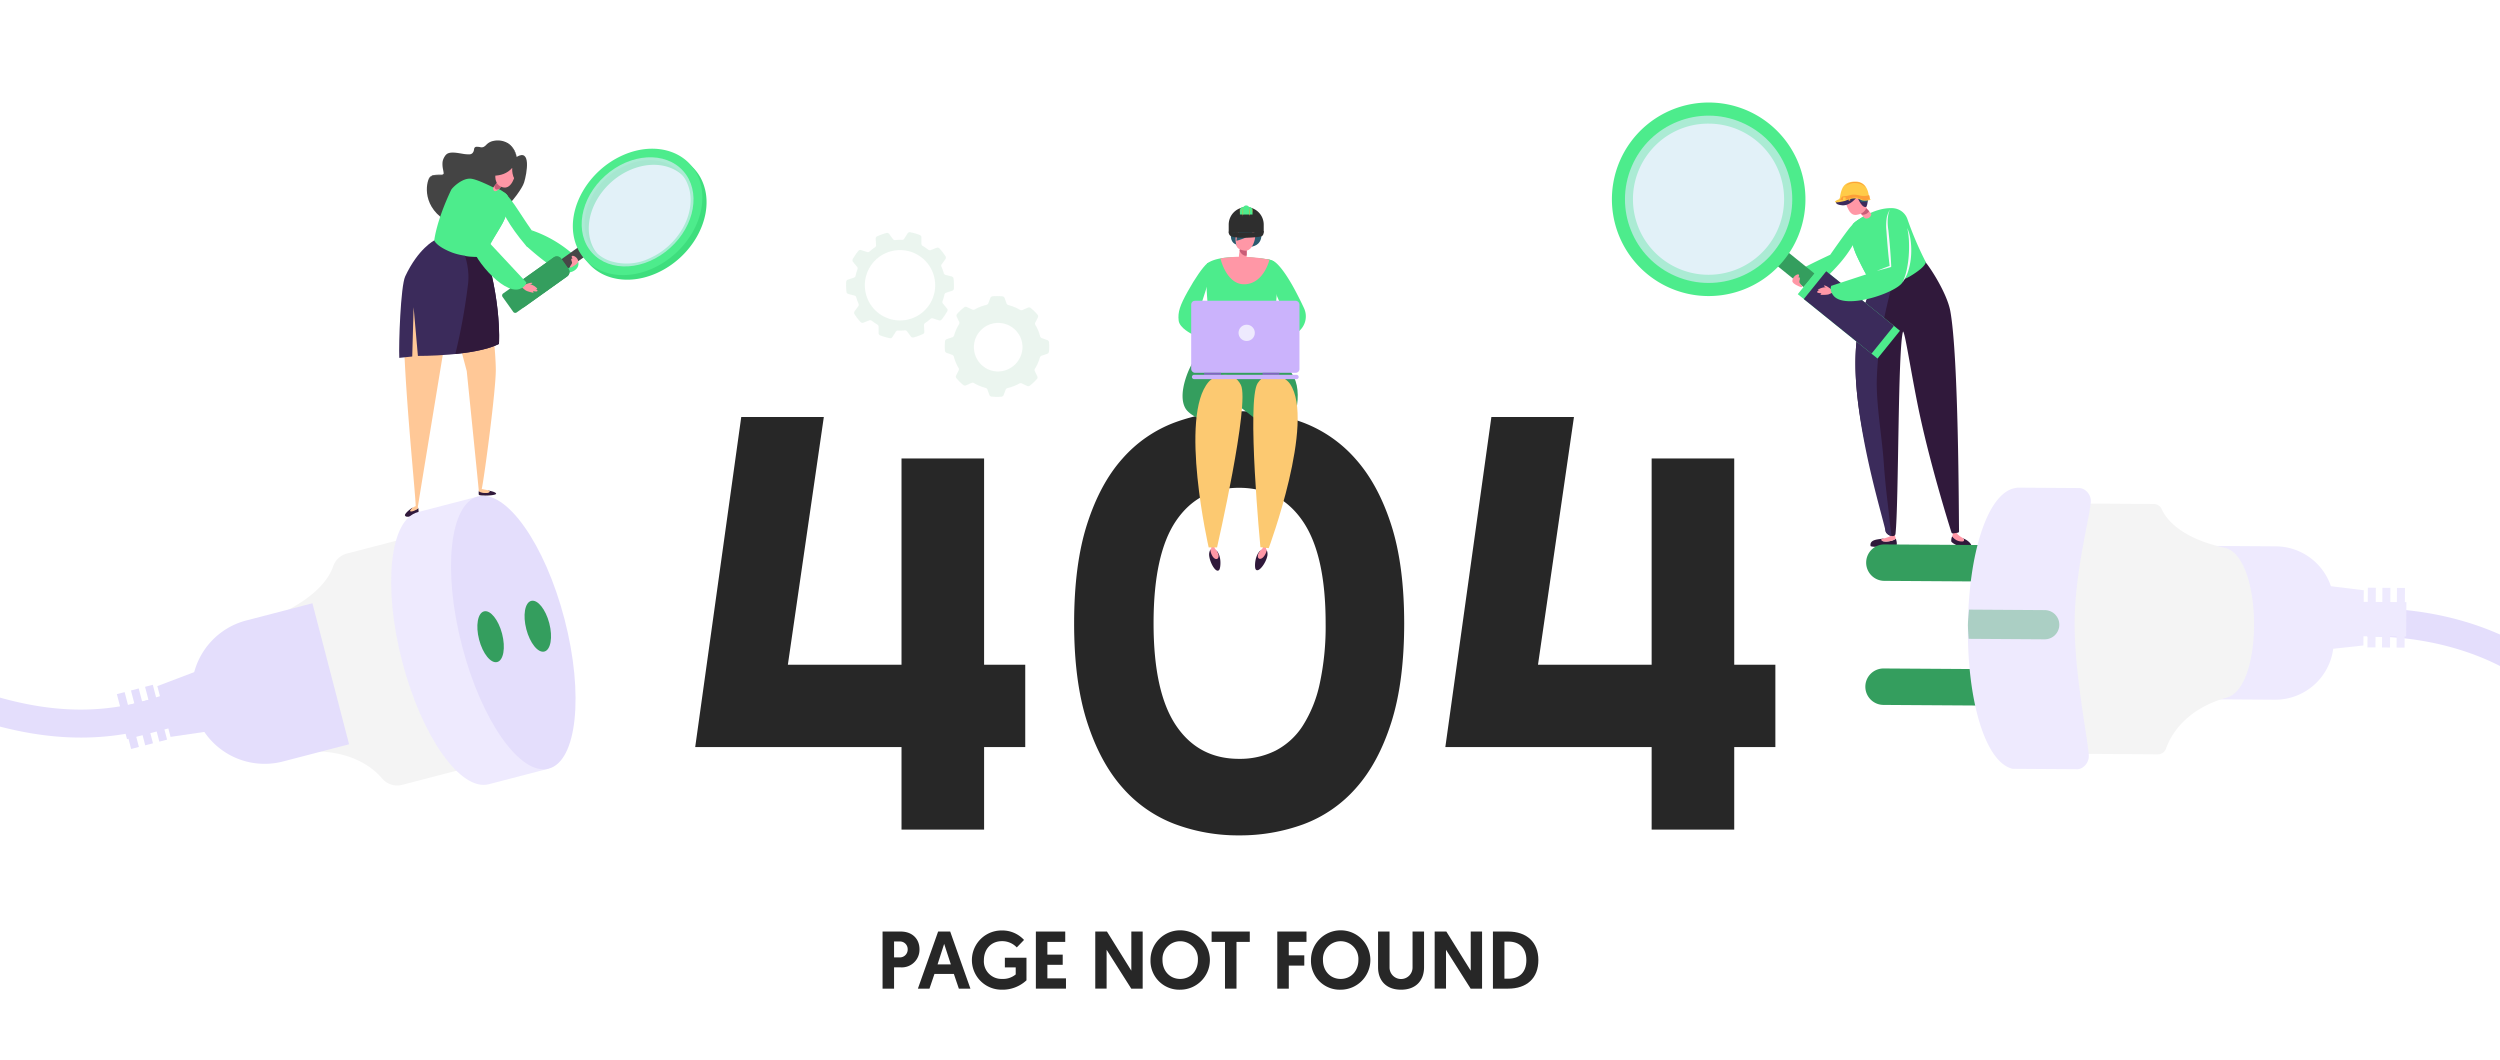 <svg xmlns="http://www.w3.org/2000/svg" xmlns:xlink="http://www.w3.org/1999/xlink" width="786.895" height="333.658" viewBox="0 0 786.895 333.658"><defs><clipPath id="a"><rect width="786.895" height="333.658" fill="none"/></clipPath></defs><g transform="translate(-290 -162.598)"><g transform="translate(508.822 292.045)"><path d="M366.79,348.95H353.839v25.993H327.846V348.95H262.909L277.4,245.069h25.993l-11.321,77.979h35.774V258.111h25.992v64.936H366.79Z" transform="translate(-262.909 -243.257)" fill="#272727"/><path d="M477.916,310.13q0,18.475-4.077,31.246T462.7,362.025a41.015,41.015,0,0,1-16.529,11.366,58.112,58.112,0,0,1-20.241,3.487,56.791,56.791,0,0,1-20.243-3.578A41.276,41.276,0,0,1,389.2,361.8q-7.02-7.925-11.1-20.649t-4.076-31.019q0-18.477,4.076-31.2t11.1-20.605a41.063,41.063,0,0,1,16.483-11.411,57.415,57.415,0,0,1,20.243-3.532,56.8,56.8,0,0,1,20.241,3.578A41.506,41.506,0,0,1,462.7,258.506q7.065,7.971,11.139,20.65T477.916,310.13Zm-24.726,0q0-21.645-7.2-32.151T425.93,267.472q-12.771,0-19.835,10.416T399.03,310.13q0,21.645,7.065,32.151t19.835,10.506a25,25,0,0,0,11.5-2.581,22.51,22.51,0,0,0,8.56-7.834,40.364,40.364,0,0,0,5.342-13.268A84.975,84.975,0,0,0,453.19,310.13Z" transform="translate(-254.757 -243.381)" fill="#272727"/><path d="M586.762,348.95h-12.95v25.993H547.818V348.95H482.881l14.491-103.881h25.993l-11.321,77.979h35.774V258.111h25.994v64.936h12.95Z" transform="translate(-246.772 -243.257)" fill="#272727"/></g><g transform="translate(660.924 227.263)"><g transform="translate(16.509 4.16)"><path d="M421.484,194.944s-2.272-.61-1.2-4.412S424.415,187,424.415,187s2.614-.536,3.846.91,2.891,6.746-1.5,7.764S421.484,194.944,421.484,194.944Z" transform="translate(-419.996 -186.902)" fill="#295a6e"/></g><g transform="translate(0 18.077)"><path d="M415.967,201.391c-.691-.7-1.576-1.993-2.32-1.349-1.373,1.189-3.758,4.577-6.139,8.877s-3.152,6.417-2.821,9.15c.286,2.356,4.247,4.247,4.247,4.247s3.248-10.815,4.538-14.634C414.218,205.475,417.056,202.495,415.967,201.391Z" transform="translate(-404.615 -199.867)" fill="#4dec8c"/></g><g transform="translate(27.935 17.345)"><path d="M431.679,200.991c.691-.7-.326-2.047.617-1.769,1.5.441,4.341,4,7.391,9.83,1.116,2.132,1.943,3.818,2.556,5.149a6.112,6.112,0,0,1-2.043,7.558l-1.423,1s-5.629-14.436-7.4-17.346C430.159,203.426,430.59,202.1,431.679,200.991Z" transform="translate(-430.641 -199.185)" fill="#4dec8c"/></g><g transform="translate(1.297 38.202)"><path d="M416.395,218.617a69.831,69.831,0,0,0-8.363,13.111c-1.411,3.042-3.377,8.935-1.317,12.527,1.5,2.623,6.88,4.32,6.88,4.32l13.3-7.667,1.644-18.856Z" transform="translate(-405.823 -218.617)" fill="#349e5e"/></g><g transform="translate(9.651 105.283)"><g transform="translate(0 2.989)"><path d="M416.834,290.26c.41-.625.8-4.41-1.02-6.13.225.331.532,1.974.034,2.068-.73.137-1.544-1.5-1.808-2.3a3.32,3.32,0,0,0-.433,1.672C413.715,288,415.874,291.723,416.834,290.26Z" transform="translate(-413.606 -283.898)" fill="#30193b"/></g><g transform="translate(0.428)"><path d="M414.267,282.623c.011.721.017,1.112.012,1.117a1.709,1.709,0,0,0-.267.362c-.093.975.842,3.235,2,3.006.572-.113.822-1.2.106-2.28a13.76,13.76,0,0,0-.876-1.248q.143-.411.319-.9C416.392,280.382,414.239,280.826,414.267,282.623Z" transform="translate(-414.005 -281.113)" fill="#ff97a6"/></g></g><g transform="translate(14.541 39.387)"><path d="M430.306,219.721s6.452,8.43,9.695,14.75c1.532,2.983,1.506,7.685.264,11.831-.868,2.9-6.66,5.622-6.66,5.622l-13.716-10.581-1.726-19.79Z" transform="translate(-418.162 -219.721)" fill="#349e5e"/></g><g transform="translate(24.104 105.321)"><g transform="translate(0 3.12)"><path d="M427.224,290.044c-.334-.669-.27-4.474,1.732-5.967-.262.3-.76,1.9-.276,2.049.707.222,1.709-1.307,2.064-2.072a3.313,3.313,0,0,1,.233,1.712C430.586,288.167,428.006,291.609,427.224,290.044Z" transform="translate(-427.071 -284.055)" fill="#30193b"/></g><g transform="translate(0.896)"><path d="M430.6,282.77c-.1.714-.147,1.1-.143,1.108a1.7,1.7,0,0,1,.222.391c-.021.979-1.215,3.114-2.337,2.751-.555-.179-.676-1.284.163-2.277a13.4,13.4,0,0,1,1.016-1.137q-.093-.425-.211-.926C428.757,280.294,430.844,280.989,430.6,282.77Z" transform="translate(-427.906 -281.148)" fill="#ff97a6"/></g></g><g transform="translate(8.827 16.245)"><path d="M413.044,200.167c2.133-1.57,7.231-2.867,19.034-1.289a3.2,3.2,0,0,1,1.45.493,1.751,1.751,0,0,1,.9,1.372c.262,2.964.237,3.725.237,3.725-1.08,2.166-1.382,7.832-1.834,10.021-.582,2.821-1.176,8.753-1.176,8.753a71.18,71.18,0,0,1-9.122.938c-3.177.033-8.485-.275-8.644-1.861-.317-3.148-.527-7.357-.878-11.906A71.028,71.028,0,0,1,413.044,200.167Z" transform="translate(-412.838 -198.161)" fill="#4dec8c"/></g><g transform="translate(22.174 14.205)"><path d="M425.273,196.26Z" transform="translate(-425.273 -196.26)" fill="#3b2b5b"/></g><g transform="translate(19.531 16.37)"><path d="M423.731,198.277s1.889.052,2.718.1c1.517.1,3.148.254,4.9.488a4.648,4.648,0,0,1,1.2.277,2.56,2.56,0,0,1,1.53,1.819,13.7,13.7,0,0,1,.151,4.869,50.037,50.037,0,0,1-.432,8.453c-.582,2.821-2.253,9.126-2.253,9.126s.244.413-8.729.762a43.2,43.2,0,0,0,1.957-13.247C424.508,203.6,423.731,198.277,423.731,198.277Z" transform="translate(-422.811 -198.277)" fill="#4dec8c"/></g><g transform="translate(19.028 12.384)"><g transform="translate(0 0.026)"><path d="M424.787,194.81s.145,4.311-.216,4.747a1.228,1.228,0,0,1-2.083-.217c-.528-1.138.55-4.753.55-4.753Z" transform="translate(-422.342 -194.588)" fill="#ff97a6"/></g><g transform="translate(0.23)"><path d="M424.779,197.943c-.713.279-1.662-.38-2.222-1.442a2.941,2.941,0,0,1,.213-.962l1.973-.976C424.752,195.183,424.806,197.226,424.779,197.943Z" transform="translate(-422.557 -194.564)" fill="#c95d77"/></g></g><g transform="translate(17.936 7.228)"><path d="M421.386,193.809a8.96,8.96,0,0,1,.229-2.85,1.159,1.159,0,0,1,.509-.786c1.49-.907,4.406-.1,4.925.34.628.54.518,1.531.453,2.269s-.994,4.363-3.366,3.964C421.551,196.312,421.633,195.274,421.386,193.809Z" transform="translate(-421.325 -189.76)" fill="#ff97a6"/></g><g transform="translate(5.33 53.338)"><path d="M416.4,287.018h-2.634s-9.419-41.28,0-52.114c1.9-2.191,7.637-3.937,10.127.963C426.811,241.612,416.4,287.018,416.4,287.018Z" transform="translate(-409.58 -232.719)" fill="#fcc971"/></g><g transform="translate(23.553 53.338)"><path d="M428.808,286.948l2.615.309s14.776-39.853,6.7-51.718c-1.634-2.4-7.121-4.809-10.169-.235C424.377,240.667,428.808,286.948,428.808,286.948Z" transform="translate(-426.558 -232.718)" fill="#fcc971"/></g><g transform="translate(4.01 30.002)"><rect width="34.079" height="22.679" rx="1.156" fill="#cbb3fc"/><g transform="translate(4.076 22.679)"><rect width="5.291" height="0.627" fill="#7f65c1"/></g><g transform="translate(22.464 22.679)"><rect width="5.291" height="0.627" fill="#7f65c1"/></g><g transform="translate(0.234 23.306)"><path d="M441.486,234.053H409.25a.681.681,0,0,1-.681-.682h0a.681.681,0,0,1,.681-.681h32.236a.681.681,0,0,1,.681.681h0A.681.681,0,0,1,441.486,234.053Z" transform="translate(-408.569 -232.691)" fill="#cbb3fc"/></g><g transform="translate(14.904 7.537)"><circle cx="2.564" cy="2.564" r="2.564" fill="#eeeafe"/></g></g><g transform="translate(13.211 16.14)"><path d="M416.923,198.6s1.919,8.5,7.839,8.129,7.6-7.744,7.6-7.744a50.237,50.237,0,0,0-8.674-.912A39.756,39.756,0,0,0,416.923,198.6Z" transform="translate(-416.923 -198.063)" fill="#ff97a6"/></g><g transform="translate(18.277 7.07)"><path d="M421.643,193.653s4.783-1.131,5.033-2.957-3.571-.791-3.571-.791A6.124,6.124,0,0,0,421.643,193.653Z" transform="translate(-421.643 -189.613)" fill="#295a6e"/></g><g transform="translate(24.774 4.241)"><path d="M427.7,186.977" transform="translate(-427.696 -186.977)" fill="none"/></g><g transform="translate(15.82)"><g transform="translate(0 0.538)"><path d="M430.375,191.5H419.354v-2.466a5.511,5.511,0,0,1,5.511-5.511h0a5.511,5.511,0,0,1,5.511,5.511Z" transform="translate(-419.354 -183.527)" fill="#2e2e2e"/></g><g transform="translate(1.976 7.188)"><path d="M422.317,191.162H421.2l.159-1.259a.206.206,0,0,1,.2-.18h.553a.206.206,0,0,1,.206.206Z" transform="translate(-421.195 -189.723)" fill="#2e2e2e"/></g><g transform="translate(7.987 7.076)"><path d="M426.8,191.056h1.121l-.158-1.259a.206.206,0,0,0-.2-.179H427a.2.2,0,0,0-.2.206Z" transform="translate(-426.795 -189.618)" fill="#2e2e2e"/></g><g transform="translate(4.462)"><path d="M425.607,185.881h-2.1v-1.806a1.048,1.048,0,0,1,1.049-1.049h0a1.048,1.048,0,0,1,1.048,1.049Z" transform="translate(-423.511 -183.026)" fill="#4dec8c"/></g><g transform="translate(3.522 0.478)"><path d="M423.7,185.848h-1.064v-1.314a1.064,1.064,0,0,1,1.064-1.064h0Z" transform="translate(-422.635 -183.471)" fill="#4dec8c"/></g><g transform="translate(6.405 0.478)"><path d="M425.321,185.848h1.094v-1.284a1.093,1.093,0,0,0-1.094-1.094h0Z" transform="translate(-425.321 -183.471)" fill="#4dec8c"/></g><g transform="translate(0 8.072)"><path d="M419.364,190.727a31.925,31.925,0,0,0,5.746.249c4.243-.057,5.272-.43,5.272-.43s.127,1.371-.777,1.666c-.838.273-6.964.819-9.324.039a1.42,1.42,0,0,1-.919-1.5Z" transform="translate(-419.354 -190.546)" fill="#2e2e2e"/></g><g transform="translate(4.394 0.538)"><path d="M423.516,183.527c.028.251.042.5.053.754s.014.5.016.752,0,.5-.016.754-.024.5-.053.752c-.028-.251-.041-.5-.052-.752s-.015-.5-.016-.754,0-.5.016-.752S423.488,183.778,423.516,183.527Z" transform="translate(-423.448 -183.527)" fill="#ff9a2e"/></g><g transform="translate(6.412 0.538)"><path d="M425.4,183.527c.028.251.041.5.052.754s.014.5.016.752,0,.5-.015.754-.025.5-.053.752c-.029-.251-.042-.5-.053-.752s-.014-.5-.016-.754,0-.5.016-.752S425.369,183.778,425.4,183.527Z" transform="translate(-425.328 -183.527)" fill="#ff9a2e"/></g><g transform="translate(3.518 0.891)"><path d="M422.678,183.856a5.286,5.286,0,0,1,0,1.378,5.169,5.169,0,0,1,0-1.378Z" transform="translate(-422.632 -183.856)" fill="#ff9a2e"/></g><g transform="translate(7.376 0.891)"><path d="M426.271,183.856a6.294,6.294,0,0,1,0,1.5,6.294,6.294,0,0,1,0-1.5Z" transform="translate(-426.226 -183.856)" fill="#ff9a2e"/></g></g></g><g transform="translate(415.636 205.033)"><g transform="translate(8.716 2.056)"><path d="M212.48,169.126s-1.086-5.78-7.021-4.778c-2.68.452-2.313,2.515-4.6,2.052s-.745.558-2.146,1.932-6.918-1.468-8.367.493-.877,3.176-.633,5.25-4.018-.7-5.065,2.391-1.132,11.353,10.63,14.977c7.96,2.453,18.47-10.758,19.553-14.3C215.7,174.287,217.12,166.366,212.48,169.126Z" transform="translate(-184.211 -164.231)" fill="#444"/></g><g transform="translate(9.153 1.798)"><path d="M212.45,169.143a6.614,6.614,0,0,0-2.671-3.819,5.838,5.838,0,0,0-4.48-.63,3.713,3.713,0,0,0-1.912,1.106,3.988,3.988,0,0,1-1.024.821,2.332,2.332,0,0,1-1.376.172c-.233-.03-.409-.064-.6-.1a2.239,2.239,0,0,0-.5-.026c-.069.006-.094.023-.081.017.008-.02,0,.011-.021.076-.029.147-.047.386-.105.608a2.551,2.551,0,0,1-.69,1.2,2.111,2.111,0,0,1-1.346.532,11.058,11.058,0,0,1-2.492-.253c-.8-.142-1.582-.293-2.357-.355a2.783,2.783,0,0,0-2.05.392c-.055.057-.113.1-.17.165l-.166.236c-.108.157-.205.321-.3.485a3.524,3.524,0,0,0-.391,1.042,7.056,7.056,0,0,0,.076,2.315l.076.605a2.737,2.737,0,0,1,.029.66.756.756,0,0,1-.464.621,1.716,1.716,0,0,1-.67.111,13.837,13.837,0,0,0-2.4-.061,2.131,2.131,0,0,0-1.744,1.413,2.342,2.342,0,0,1,.6-1.052,2.306,2.306,0,0,1,1.1-.56,13.817,13.817,0,0,1,2.428-.115c.393-.023.726-.112.718-.412a2.532,2.532,0,0,0-.055-.543l-.1-.592a7.5,7.5,0,0,1-.178-2.492,4.083,4.083,0,0,1,.4-1.234,5.124,5.124,0,0,1,.322-.553l.179-.262c.072-.089.167-.178.252-.265a2.057,2.057,0,0,1,.605-.392,4.243,4.243,0,0,1,.658-.171,6.07,6.07,0,0,1,1.283-.035c.834.055,1.638.2,2.431.328a10.643,10.643,0,0,0,2.314.211,1.382,1.382,0,0,0,.868-.294,1.8,1.8,0,0,0,.515-.858c.048-.17.059-.334.108-.583a.818.818,0,0,1,.245-.453.806.806,0,0,1,.472-.194,5.393,5.393,0,0,1,1.292.141,1.644,1.644,0,0,0,.989-.1,3.393,3.393,0,0,0,.854-.683,4.1,4.1,0,0,1,2.251-1.205,6.289,6.289,0,0,1,4.811.9A6.553,6.553,0,0,1,212.45,169.143Z" transform="translate(-184.619 -163.991)" fill="#444"/></g><g transform="translate(25.032 111.915)"><path d="M204.875,267.525c-.312-.469-1.669-.764-2.739-.943.333.154.673.391.207.591a3.8,3.8,0,0,1-2.843-.528,3.313,3.313,0,0,0-.045,1.3C199.521,268.415,205.381,268.283,204.875,267.525Z" transform="translate(-199.412 -266.582)" fill="#30193b"/></g><g transform="translate(1.817 117.308)"><path d="M177.8,274.089c-.181-.525,1.77-2.177,2.511-2.483-.223.2-.543.6-.2.763a1.784,1.784,0,0,0,1.839-.656,5.062,5.062,0,0,1,.128,1.357C182.059,273.567,178.222,275.321,177.8,274.089Z" transform="translate(-177.784 -271.606)" fill="#30193b"/></g><g transform="translate(1.366 32.619)"><path d="M204.393,272.119c-.612-.28-2.35-.482-2.4-.581.712-2.889,4.489-31.3,4.427-37.563-.108-10.939-4.17-38.515-5.48-41.015-2.911-.88-9.832.811-14.461.789-.04.219-5.138,4.961-7.732,10.465-4.043,8.577,2,63.144,2.475,72.731a7.186,7.186,0,0,0-.978.532c-.231.188-1.051.94-.714,1.112.492.252,2.1-.5,2.458-1.013a1.266,1.266,0,0,0-.114-.314C181.835,277.184,192.1,215,192.1,215l5.173,19.456s3.842,37.71,3.8,37.771c.391.573,2.052.672,2.786.565C204.367,272.718,204.675,272.354,204.393,272.119Z" transform="translate(-177.364 -192.705)" fill="#ffc897"/></g><g transform="translate(0 28.925)"><path d="M187.142,193.591s-5.012,2.5-9.142,11.3c-1.45,3.091-2.073,21.294-1.873,25.657l4.081-.428.436-15.515,1.349,15.328s17.782.138,25.511-3.766c0,0,1.177-16.2-6.977-36.9Z" transform="translate(-176.091 -189.264)" fill="#3b2b5b"/></g><g transform="translate(17.358 28.925)"><path d="M192.591,229.333l.927-.1c4.672-.528,9.6-1.451,12.8-3.069,0,0,1.177-16.2-6.977-36.9l-5.557,1.8-1.521.239s5.223,7.378,4.357,15.729A188.175,188.175,0,0,1,192.591,229.333Z" transform="translate(-192.263 -189.264)" fill="#30193b"/></g><g transform="translate(9.192 32.271)"><path d="M184.655,192.381" transform="translate(-184.655 -192.381)" fill="#d5eaf5"/></g><g transform="translate(11.051 13.792)"><path d="M198.069,175.2c2.406.341,7.8,3.205,8.353,3.482,2.332,1.158,3.638,1.007,3.375,4.75a17.276,17.276,0,0,1-2.057,6.012,96.242,96.242,0,0,1-6.476,9.966,19.556,19.556,0,0,1-9.113-.925c-5.14-1.959-5.765-3.859-5.765-3.859s.571-5.912,5.316-15.91C192.008,178.072,195.239,174.8,198.069,175.2Z" transform="translate(-186.387 -175.165)" fill="#4dec8c"/></g><g transform="translate(39.937 30.052)"><path d="M213.3,195.169s8.006,7.407,11.636,8.206a8.021,8.021,0,0,0,1.982.188c2.042-.24,4.688-2.511,1.142-5.721a38.58,38.58,0,0,0-12.99-7.527S216.2,192.343,213.3,195.169Z" transform="translate(-213.299 -190.314)" fill="#4dec8c"/></g><g transform="translate(31.398 17.963)"><path d="M207.224,179.442c-2.374-1.963-4.446,3.458,6.659,16.553,1.2,1.415,4.8-.805,3.173-2.946C212.823,187.491,209.714,181.5,207.224,179.442Z" transform="translate(-205.343 -179.051)" fill="#4dec8c"/></g><g transform="translate(49.634 33.473)"><rect width="11.564" height="3.574" transform="matrix(0.814, -0.581, 0.581, 0.814, 0, 6.716)" fill="#474747"/></g><g transform="translate(32.103 37.6)"><g transform="translate(0 0)"><path d="M1.714,0h3.9A1.714,1.714,0,0,1,7.332,1.714V21.24a.778.778,0,0,1-.778.778H.778A.778.778,0,0,1,0,21.24V1.714A1.714,1.714,0,0,1,1.714,0Z" transform="translate(17.925 0) rotate(54.497)" fill="#349e5e"/></g><g transform="translate(2.774)"><path d="M1.714,0h3.9A1.714,1.714,0,0,1,7.332,1.714v16.9a0,0,0,0,1,0,0H0a0,0,0,0,1,0,0V1.714A1.714,1.714,0,0,1,1.714,0Z" transform="translate(15.151 0) rotate(54.497)" fill="#349e5e"/></g></g><g transform="translate(55.993 5.832)"><path d="M264.911,180.536c2.018,8.021-3.576,17.756-12.471,21.7a16.785,16.785,0,0,1-12.595.809,11.667,11.667,0,0,1-7.451-8.2l-.027-.105c-2.018-8.02,3.576-17.754,12.471-21.7,8.958-3.972,17.951-.655,20.046,7.4l.027.105m3.6-1.574-.032-.128C265.923,169,254.939,164.949,244,169.8c-10.895,4.832-17.7,16.7-15.234,26.508.011.043.021.085.033.128,2.56,9.834,13.545,13.886,24.487,9.033,10.894-4.831,17.7-16.7,15.233-26.508Z" transform="translate(-228.257 -167.75)" fill="#3ede7d"/></g><g transform="translate(54.674 4.363)"><path d="M263.682,179.167c2.018,8.021-3.576,17.756-12.471,21.7a16.775,16.775,0,0,1-12.595.809,11.665,11.665,0,0,1-7.451-8.2l-.027-.105c-2.018-8.02,3.576-17.754,12.471-21.7,8.957-3.972,17.95-.655,20.046,7.4l.027.105m3.6-1.572c-.011-.044-.021-.086-.033-.129-2.56-9.834-13.544-13.886-24.487-9.033-10.894,4.832-17.7,16.7-15.233,26.508l.032.128c2.56,9.834,13.545,13.887,24.487,9.033,10.895-4.831,17.7-16.7,15.234-26.507Z" transform="translate(-227.028 -166.381)" fill="#4dec8c"/></g><g transform="translate(50.504)" opacity="0.69"><ellipse cx="19.273" cy="15.284" rx="19.273" ry="15.284" transform="translate(0 25.754) rotate(-41.923)" fill="#d5eaf5"/></g><g transform="translate(53.765 38.077)"><path d="M226.384,201.455c.053,0,.1.029.149.006.406-.2,2.352-1.175,2.241-1.98-.169-1.235-1.577-1.89-1.952-1.637-.337.229.226.876.226.876s.031-.159-.332-.033.079.843.13,1.274C226.9,200.376,225.723,201.437,226.384,201.455Z" transform="translate(-226.181 -197.791)" fill="#ff97a6"/></g><g transform="translate(38.703 46.575)"><g transform="translate(1.028)"><path d="M214.062,206.543s.342-.153.668-.328c.37-.2.719-.424.517-.482a2.083,2.083,0,0,0-.909.076c-.8.2-1.654.647-1,.773A1.454,1.454,0,0,0,214.062,206.543Z" transform="translate(-213.106 -205.708)" fill="#ff97a6"/></g><g transform="translate(0 0.463)"><path d="M212.489,206.5a.445.445,0,0,1,.312-.2,10.1,10.1,0,0,1,1.964-.137,4.359,4.359,0,0,1,2.141,1.321c.048.325-.749.044-.749.044s.881.264.824.674-1.438.078-1.438.078.384.542.084.525a11.918,11.918,0,0,1-1.477-.371,4.758,4.758,0,0,1-.823-.325,8.21,8.21,0,0,1-1.179-.977A3.471,3.471,0,0,1,212.489,206.5Z" transform="translate(-212.149 -206.138)" fill="#ff97a6"/></g></g><g transform="translate(20.721 16.72)"><path d="M195.4,199.23s8.485-10.808,9.235-17.586c.127-1.137-.491-3.2.12-3.679s3.633,1.626,3.966,2.292.786,5.1-2.029,9.68-5.49,9.724-5.49,9.724S195.613,199.611,195.4,199.23Z" transform="translate(-195.396 -177.893)" fill="#4dec8c"/></g><g transform="translate(18.029 15.079)"><path d="M194.361,176.492c-1.15,1.212-2.113,4.972-.937,9.546,1.064,4.137,3.36,12.022,7.663,14.711,3.183,1.988,1.151-5.935,1.151-5.935l-3.866-10.135S195.622,175.162,194.361,176.492Z" transform="translate(-192.888 -176.364)" fill="#4dec8c"/></g><g transform="translate(22.778 31.592)"><path d="M197.338,194.062c-.609,3.7,9.746,16.492,15.1,14.633,1.99-.691,2.127-2.08,2.127-2.08l-13.049-13.978S198.025,189.889,197.338,194.062Z" transform="translate(-197.312 -191.749)" fill="#4dec8c"/></g><g transform="translate(29.587 12.472)"><g transform="translate(0 0.556)"><path d="M206.9,174.454a30.78,30.78,0,0,0-3.216,3.57c-.13.516.112,1.53,1.164.994s3.057-3.76,3.057-3.76Z" transform="translate(-203.656 -174.454)" fill="#ff97a6"/></g><g transform="translate(0.441)"><path d="M207.309,173.936a30.782,30.782,0,0,0-3.216,3.57c-.13.516.219,1.561,1.271,1.025s2.95-3.791,2.95-3.791Z" transform="translate(-204.067 -173.936)" fill="#c95d77"/></g></g><g transform="translate(30.264 9.304)"><path d="M210.731,173.476c-.449-1.839-3.954-2.638-4.682-2.471-.8.184-1.159,1.1-1.442,1.781s-.922,3.806,1.126,5.025C209.589,180.108,210.731,173.476,210.731,173.476Z" transform="translate(-204.287 -170.984)" fill="#ff97a6"/></g><g transform="translate(26.941 7.473)"><path d="M201.194,174.3s5.4,1.661,8.661-2.107c0,0-.4,3.3,2.038,5.006,0,0,2.161-4.057-1.112-7S201.029,172.144,201.194,174.3Z" transform="translate(-201.191 -169.278)" fill="#444"/></g></g><g transform="translate(793.26 190.787)"><g transform="translate(110.91 139.215)"><g transform="translate(0 1.381)"><path d="M636.775,283.87c2.169-.481-.435-2.958-2.211-3.248.484.237,1.073.58.322.756-1.1.258-2.619-.717-3.347-1.347a3.3,3.3,0,0,0-.3,1.583C631.258,282.2,635.159,284.228,636.775,283.87Z" transform="translate(-631.235 -280.031)" fill="#30193b"/></g><g transform="translate(0.304)"><path d="M634.823,281.761c.771-.116.336-.9-.209-1.218-1.855-1.064-1.76-1.785-1.76-1.785l-.927-.014s-.333,1.243-.408,1.381A3.557,3.557,0,0,0,634.823,281.761Z" transform="translate(-631.518 -278.744)" fill="#ff97a6"/></g></g><g transform="translate(85.479 139.71)"><g transform="translate(0 1.559)"><path d="M607.566,283.037c-.311-2.2,2.588-2,4.248-2.38-.448.29-.991.706-.279.9,1.041.281,3.313-.077,3.977-.835a4.789,4.789,0,0,1,.334,1.863C615.847,283.272,607.648,283.618,607.566,283.037Z" transform="translate(-607.542 -280.657)" fill="#30193b"/></g><g transform="translate(3.392)"><path d="M611.3,281.663c-.712-.193-.936-.685.144-.875a8.05,8.05,0,0,0,1.921-.612c.453-.208.612-.937.612-.937l.871-.034s.353,1.461.429,1.623C614.617,281.586,612.344,281.944,611.3,281.663Z" transform="translate(-610.703 -279.205)" fill="#ff97a6"/></g></g><g transform="translate(80.761 53.789)"><path d="M606.114,212.982c1.717-4.591,3.128-7.873,4.167-8.348,5.535-2.388,13.328-5.692,14.364-5.468.992.567,7.245,9.9,8.348,15.9,2.639,14.354,2.669,64.256,2.755,69.324a.463.463,0,0,1-.4.466l-1.477.221a.462.462,0,0,1-.512-.319c-.945-2.991-7.254-23.21-10.726-40.654-2.388-12-3.883-22.213-4.51-22.582-1.656,5.246-1.332,54.146-2.371,63.65-.174,1.585-3.147.347-3.147-.943,0-5.667-7.022-24.35-8.921-42.795C602.379,228.735,603.545,219.849,606.114,212.982Z" transform="translate(-603.146 -199.156)" fill="#30193b"/></g><g transform="translate(80.761 57.224)"><path d="M606.114,212.747c1.717-4.591,3.128-7.873,4.167-8.348,1.462-.631,3.083-1.326,4.694-2,2.149-.9-4.386,13.389-5.1,33.471-.287,8.07,1.6,18.506,2.14,26.213.663,9.414,1.478,14.274,1.836,18.336.158,1.8.723,5.253.624,5.226a2.352,2.352,0,0,1-1.869-1.65c-1.35-5.853-7.022-24.35-8.921-42.795C602.379,228.5,603.545,219.615,606.114,212.747Z" transform="translate(-603.146 -202.356)" fill="#3b2b5b"/></g><g transform="translate(62.009 39.97)"><path d="M587.209,202.957c1.687-1.109,9.275-4.648,9.275-4.648s4.979-7.176,6.439-8.844a20.889,20.889,0,0,1,1.5-1.519c.806-.746,2.7-1.262,5.529-1.664-.869,2.171-6.41,9.4-6.4,9.1a39.693,39.693,0,0,1-3.866,5.383,67.463,67.463,0,0,1-5.434,5.578c-2.632,2.474-8.573.935-8.573.935S585.521,204.067,587.209,202.957Z" transform="translate(-585.676 -186.282)" fill="#4dec8c"/></g><g transform="translate(79.443 37.322)"><path d="M619.627,187.367a106.344,106.344,0,0,0,5.718,13.385s.428,1.345-5.123,4.63a23.584,23.584,0,0,1-11.585,2.815,78.384,78.384,0,0,1-4.952-9.289c-2.464-5.526-1.89-9.356-1.02-10.306.353-.385,6.407-5.2,12.518-4.759A5.153,5.153,0,0,1,619.627,187.367Z" transform="translate(-601.919 -183.815)" fill="#4dec8c"/></g><g transform="translate(54.769 50.117)"><rect width="5.481" height="12.429" transform="matrix(0.628, -0.778, 0.778, 0.628, 0, 4.266)" fill="#349e5e"/></g><g transform="translate(4.081 4.081)"><path d="M562.2,159.491h0a23.787,23.787,0,1,1-18.573,8.853,23.531,23.531,0,0,1,18.573-8.853m0-6.645A30.458,30.458,0,1,0,581.3,159.59a30.43,30.43,0,0,0-19.106-6.744Z" transform="translate(-531.708 -152.846)" fill="#4dec8c"/></g><g transform="translate(62.604 55.656)"><path d="M0,0H11.245V32.255H0Z" transform="translate(32.164 20.254) rotate(128.898)" fill="#4dec8c"/><g transform="translate(1.9 1.533)"><rect width="11.245" height="27.373" transform="translate(28.364 17.188) rotate(128.898)" fill="#3b2b5b"/></g></g><g opacity="0.69"><circle cx="26.323" cy="26.323" r="26.323" transform="translate(0 48.423) rotate(-66.895)" fill="#d5eaf5"/></g><g transform="translate(60.894 58.164)"><path d="M587.532,207.241c-.058.008-.109.044-.164.024-.476-.17-2.758-1.034-2.73-1.943.044-1.4,1.537-2.291,1.985-2.051.4.215-.15,1-.15,1s-.053-.173.366-.075.01.948,0,1.434C586.836,206.1,588.266,207.144,587.532,207.241Z" transform="translate(-584.638 -203.232)" fill="#ff97a6"/></g><g transform="translate(68.689 61.663)"><g transform="translate(2.146)"><path d="M594.935,207.563s-.3-.231-.573-.479c-.313-.281-.6-.585-.39-.592a2.065,2.065,0,0,1,.868.29c.734.389,1.459,1.024.789.991A1.441,1.441,0,0,1,594.935,207.563Z" transform="translate(-593.899 -206.492)" fill="#ff97a6"/></g><g transform="translate(0 0.569)"><path d="M596.687,207.9a.446.446,0,0,0-.257-.274,10.164,10.164,0,0,0-1.882-.6,4.377,4.377,0,0,0-2.4.779c-.125.3.72.221.72.221s-.922.047-.965.46,1.385.42,1.385.42-.5.437-.207.492a11.9,11.9,0,0,0,1.53-.012,4.723,4.723,0,0,0,.88-.12,8.358,8.358,0,0,0,1.381-.672A3.491,3.491,0,0,0,596.687,207.9Z" transform="translate(-591.9 -207.022)" fill="#ff97a6"/></g></g><g transform="translate(79.392 39.807)"><path d="M617.22,206.618a24.865,24.865,0,0,1-8.579,1.409s-2.521-4.2-4.952-9.289c-2.643-5.53-1.858-9.328-1.02-10.306a18.17,18.17,0,0,1,3.382-2.3s-1.135,6.478,1.381,11.4C610.234,203.017,617.751,206.425,617.22,206.618Z" transform="translate(-601.871 -186.13)" fill="#4dec8c"/></g><g transform="translate(72.968 37.518)"><path d="M614.546,184.235c.37-.634,2.565.133,2.994.73a16.558,16.558,0,0,1,2.44,5.082c1.485,4.191,1.309,12.672-1.508,17.141-2.083,3.3-18.168,8.778-21.755,4.1-1.335-1.741-.659-3.028-.659-3.028l18.648-6.115-.961-11.251S613.072,186.761,614.546,184.235Z" transform="translate(-595.887 -183.997)" fill="#4dec8c"/></g><g transform="translate(95.553 43.568)"><path d="M618.436,189.634a14.571,14.571,0,0,1,1.113,4.3,23.673,23.673,0,0,1,.091,4.456,20.93,20.93,0,0,1-.778,4.392,12.244,12.244,0,0,1-1.934,4,18.571,18.571,0,0,0,1.376-4.14,30.608,30.608,0,0,0,.6-4.305,37.027,37.027,0,0,0,.072-4.352A24.56,24.56,0,0,0,618.436,189.634Z" transform="translate(-616.928 -189.634)" fill="#f8f7fd"/></g><g transform="translate(87.49 37.756)"><path d="M609.416,203.538c.7-.3,1.4-.566,2.1-.845s1.413-.53,2.119-.8l-.165.251c-.234-1.869-.438-3.74-.6-5.615s-.316-3.75-.437-5.629l0,.024a13.388,13.388,0,0,1-.093-1.74,15.526,15.526,0,0,1,.1-1.729,7.5,7.5,0,0,1,1.107-3.242,7.82,7.82,0,0,0-.516,1.608,13.634,13.634,0,0,0-.186,1.669,16.038,16.038,0,0,0,.216,3.332v.024c.2,1.872.379,3.745.525,5.621s.275,3.755.361,5.635v.02a.229.229,0,0,1-.166.231c-.727.206-1.447.429-2.179.614S610.152,203.366,609.416,203.538Z" transform="translate(-609.416 -184.219)" fill="#f8f7fd"/></g><g transform="translate(81.922 36.649)"><path d="M605.754,183.188s2.352,2.214,2.287,2.684a1.588,1.588,0,0,1-1.794,1.247c-1.015-.264-2.02-2.906-2.02-2.906Z" transform="translate(-604.228 -183.188)" fill="#ff97a6"/><g transform="translate(0.289 0.513)"><path d="M607.363,184.825a2.48,2.48,0,0,1-2.316,1.069,4.1,4.1,0,0,1-.549-1.041l1.766-1.187C606.591,183.992,607.013,184.424,607.363,184.825Z" transform="translate(-604.497 -183.666)" fill="#c95d77"/></g></g><g transform="translate(77.607 32.68)"><path d="M601.449,185.1a10.54,10.54,0,0,1-1.151-2.684,1.717,1.717,0,0,1,1.126-2.185,11.509,11.509,0,0,1,3.555-.721c.815.19,1.177,1.128,1.464,1.82a5.38,5.38,0,0,1,.344,2.774,3.439,3.439,0,0,1-1.775,1.8C603.082,186.589,602.353,186.3,601.449,185.1Z" transform="translate(-600.209 -179.49)" fill="#ff97a6"/></g><g transform="translate(74.625 33.841)"><path d="M603.878,180.721s-1.974,2.659-4.5,2.443-1.877-1.215-1.877-1.215,5.1-1.918,6.234-1.228" transform="translate(-597.43 -180.571)" fill="#3b2b5b"/></g><g transform="translate(81.073 33.075)"><path d="M603.437,179.858s1.385,4.2,2.961,3.881c.694-.138.694-3.881.694-3.881Z" transform="translate(-603.437 -179.858)" fill="#3b2b5b"/></g><g transform="translate(74.304 28.966)"><g transform="translate(4.299 5.326)"><path d="M601.136,180.992v.515a.258.258,0,1,0,.516,0v-.515Zm.261.619a.1.1,0,1,1,0-.2.1.1,0,0,1,0,.2Z" transform="translate(-601.136 -180.992)" fill="#fd9e38"/></g><g transform="translate(7.537 5.373)"><path d="M604.153,181.035l.629.948a.227.227,0,0,0,.2.1l1.342-.036.08.251a2.145,2.145,0,0,0,.639-.83C607.126,181.09,604.153,181.035,604.153,181.035Z" transform="translate(-604.153 -181.035)" fill="#295a6e"/></g><path d="M597.144,182.379s-.368.548,2.864-.194a3.733,3.733,0,0,0,.664-.219,6.61,6.61,0,0,1,3.194-.635c1.518.224,1.293.653,2.394.693s2.1-.143,2.119-.377c0,0,.01-.082-.275-.1l-.163-1.161-.193-.143s-.347-4.094-3.941-4.207-4.238,1.823-4.6,2.739a11.136,11.136,0,0,0-.5,2.221.894.894,0,0,1-.533.694C597.76,181.867,597.213,182.142,597.144,182.379Z" transform="translate(-597.131 -176.03)" fill="#ffcb48"/><g transform="translate(1.576 4.109)"><path d="M607.749,180.042a5.791,5.791,0,0,1-3.244,0c-2.193-.462-2.668.077-3.714.205s-1.548.23-1.548.23a5.762,5.762,0,0,1-.645.943s.746.4,2.566-.184,2.43-.564,3.2-.339,1.114.642,1.772.657a4.177,4.177,0,0,0,1.861-.29A5.62,5.62,0,0,0,607.749,180.042Z" transform="translate(-598.599 -179.858)" fill="#fd9e38"/></g><g transform="translate(2.519 4.935)"><path d="M599.478,181.494l.046-.69a.147.147,0,0,1,.135-.137l.49-.039a.148.148,0,0,1,.159.14l.034.616A2.3,2.3,0,0,1,599.478,181.494Z" transform="translate(-599.478 -180.628)" fill="#ffcb48"/></g><g transform="translate(3.239 0.128)"><path d="M600.149,177.448a4.433,4.433,0,0,1,1.53-1.018,4.265,4.265,0,0,1,.906-.246,4.671,4.671,0,0,1,.939-.023,6.3,6.3,0,0,1,.922.14,3.549,3.549,0,0,1,.88.334,3.617,3.617,0,0,1,1.314,1.288,4.852,4.852,0,0,0-1.427-1.061,5.088,5.088,0,0,0-1.713-.376,4.69,4.69,0,0,0-.877,0,4.978,4.978,0,0,0-.86.179A6.585,6.585,0,0,0,600.149,177.448Z" transform="translate(-600.149 -176.149)" fill="#fd9e38"/></g></g></g><g transform="translate(587.365 255.788)" opacity="0.1"><path d="M368.916,224.149a.824.824,0,0,0-.556-.7l-1.724-.611a.829.829,0,0,1-.532-.576,13.18,13.18,0,0,0-.608-1.829,13.339,13.339,0,0,0-.875-1.726.794.794,0,0,1-.029-.772l.805-1.593a.794.794,0,0,0-.1-.875,16.057,16.057,0,0,0-2.149-2.115.872.872,0,0,0-.9-.114l-1.666.744a.878.878,0,0,1-.8-.044,14.365,14.365,0,0,0-3.655-1.5.837.837,0,0,1-.585-.526l-.6-1.674a.841.841,0,0,0-.711-.55c-.261-.027-.522-.046-.784-.061l-.135,0c-.218-.01-.436-.018-.655-.019h-.017c-.492,0-.984.013-1.479.053a.845.845,0,0,0-.723.536l-.633,1.664a.841.841,0,0,1-.6.514,14.063,14.063,0,0,0-3.684,1.43.878.878,0,0,1-.8.029l-1.65-.777a.876.876,0,0,0-.907.1,16.208,16.208,0,0,0-2.192,2.074.8.8,0,0,0-.118.873l.771,1.607a.8.8,0,0,1-.045.771A13.318,13.318,0,0,0,339.024,222a.833.833,0,0,1-.544.565l-1.736.576a.825.825,0,0,0-.57.686,15.154,15.154,0,0,0-.033,2.961.823.823,0,0,0,.555.7l1.724.611a.835.835,0,0,1,.533.576,13.061,13.061,0,0,0,.608,1.83,13.259,13.259,0,0,0,.875,1.725.8.8,0,0,1,.029.773l-.805,1.592a.8.8,0,0,0,.1.875,16.069,16.069,0,0,0,2.15,2.115.874.874,0,0,0,.9.115l1.666-.745a.878.878,0,0,1,.8.044,14.335,14.335,0,0,0,3.654,1.5.841.841,0,0,1,.586.526l.6,1.674a.844.844,0,0,0,.712.55,17.008,17.008,0,0,0,1.815.083v0c.09,0,.18,0,.27-.006s.192,0,.288-.008c.232-.009.464-.02.7-.04a.845.845,0,0,0,.725-.536l.633-1.664a.839.839,0,0,1,.6-.514,14.089,14.089,0,0,0,3.685-1.43.879.879,0,0,1,.8-.029l1.651.777a.876.876,0,0,0,.907-.1,16.134,16.134,0,0,0,2.191-2.074.8.8,0,0,0,.119-.873l-.772-1.607a.8.8,0,0,1,.045-.771,13.318,13.318,0,0,0,1.557-3.526.833.833,0,0,1,.545-.565l1.736-.576a.825.825,0,0,0,.57-.686A15.238,15.238,0,0,0,368.916,224.149Zm-16.275,9.191a7.645,7.645,0,1,1,7.918-7.64A7.783,7.783,0,0,1,352.641,233.34Z" transform="translate(-336.084 -209.602)" fill="#349e5e"/></g><g transform="translate(556.305 235.692)" opacity="0.1"><path d="M341.1,207.044c-.016-.54-.061-1.072-.129-1.6a.655.655,0,0,0-.023-.113.767.767,0,0,0-.336-.436.788.788,0,0,0-.209-.089l-1.954-.51a.778.778,0,0,1-.474-.364.835.835,0,0,1-.079-.191q-.143-.517-.324-1.016c-.12-.333-.253-.66-.4-.981a.739.739,0,0,1-.059-.194.76.76,0,0,1,.131-.573l1.188-1.648a.765.765,0,0,0,.032-.855,17.111,17.111,0,0,0-1.962-2.525.765.765,0,0,0-.836-.181l-1.888.738a.748.748,0,0,1-.2.047.621.621,0,0,1-.1,0,.746.746,0,0,1-.222-.042.784.784,0,0,1-.243-.131q-.417-.33-.858-.63t-.9-.566a.792.792,0,0,1-.331-.369.737.737,0,0,1-.061-.3l-.008-2.034a.763.763,0,0,0-.476-.71,16.82,16.82,0,0,0-3.07-.892.766.766,0,0,0-.784.345l-1.094,1.708a.773.773,0,0,1-.69.351c-.351-.015-.706-.017-1.064-.006s-.713.036-1.063.073a.771.771,0,0,1-.709-.308l-1.2-1.637a.767.767,0,0,0-.8-.3,16.9,16.9,0,0,0-3.01,1.081.764.764,0,0,0-.43.738l.119,2.031a.772.772,0,0,1-.35.687,14.38,14.38,0,0,0-1.684,1.3.769.769,0,0,1-.751.167l-1.931-.619a.763.763,0,0,0-.822.233,16.971,16.971,0,0,0-1.8,2.642.766.766,0,0,0,.085.852l1.288,1.57a.767.767,0,0,1,.12.762,14.126,14.126,0,0,0-.595,2.038.784.784,0,0,1-.518.587l-1.918.63a.766.766,0,0,0-.528.672c-.034.528-.046,1.063-.029,1.6s.061,1.072.129,1.6a.764.764,0,0,0,.569.638l1.953.511a.781.781,0,0,1,.553.554,14.086,14.086,0,0,0,.721,2,.771.771,0,0,1-.073.769l-1.188,1.647a.765.765,0,0,0-.031.857,16.961,16.961,0,0,0,1.962,2.523.765.765,0,0,0,.835.182l1.888-.74a.772.772,0,0,1,.761.121,14.48,14.48,0,0,0,1.761,1.2.767.767,0,0,1,.392.663l.008,2.034a.765.765,0,0,0,.475.711,16.83,16.83,0,0,0,3.071.891.766.766,0,0,0,.783-.343l1.095-1.709a.774.774,0,0,1,.689-.351c.352.015.706.018,1.065.006s.712-.035,1.062-.073a.8.8,0,0,1,.4.06.764.764,0,0,1,.313.248l1.2,1.637a.752.752,0,0,0,.075.088.77.77,0,0,0,.282.182.753.753,0,0,0,.447.025q.784-.2,1.538-.471t1.47-.61a.764.764,0,0,0,.432-.738l-.12-2.03a.772.772,0,0,1,.35-.687,14.188,14.188,0,0,0,1.684-1.3.812.812,0,0,1,.259-.157.758.758,0,0,1,.294-.046.716.716,0,0,1,.2.035l1.93.62a.789.789,0,0,0,.338.031.756.756,0,0,0,.485-.265,17.078,17.078,0,0,0,1.8-2.64.761.761,0,0,0,.078-.215.776.776,0,0,0-.163-.638l-1.288-1.57a.766.766,0,0,1-.167-.564.8.8,0,0,1,.047-.2,14.215,14.215,0,0,0,.6-2.038.81.81,0,0,1,.068-.2.77.77,0,0,1,.45-.392l1.918-.631a.765.765,0,0,0,.528-.672C341.105,208.117,341.117,207.584,341.1,207.044Zm-7.6,6.429q-.285.451-.611.872a11.137,11.137,0,0,1-2.725,2.512q-.224.147-.455.281-.462.27-.953.5a11.072,11.072,0,1,1-4.967-21.128c.115,0,.23,0,.343,0a11.1,11.1,0,0,1,1.645.121h0c.178.027.355.057.531.092h0c.175.034.348.073.519.117h.006c.171.043.339.09.506.141l.013,0q.246.076.489.162l.019.006c.159.057.317.118.472.181l.025.011q.23.095.454.2l.033.016c.147.069.292.142.435.217l.041.021q.209.111.414.232l.048.029c.133.079.264.161.394.246l.056.038c.126.083.25.167.371.255l.065.048c.118.087.234.175.348.266l.073.059c.111.089.219.179.326.273l.079.072c.1.091.2.184.3.279l.087.086c.094.092.188.187.279.283.031.032.061.065.091.1.088.094.174.189.258.287.033.038.064.076.1.115.079.094.159.19.235.288l.1.13c.073.1.145.191.214.289.034.048.068.1.1.147.065.1.131.19.193.287.034.055.068.109.1.164.058.094.117.189.173.285.034.06.067.12.1.181.052.093.1.187.152.282.034.065.065.132.1.2.045.092.091.185.134.278.032.072.061.144.092.216.04.092.079.182.116.276.031.076.058.155.087.232s.068.179.1.27.053.169.079.252.057.174.083.263.047.179.071.269.046.17.067.257.041.193.061.29c.017.082.035.163.05.247.019.105.034.211.05.318.012.076.026.151.036.228.015.12.027.242.039.363.006.064.015.129.02.193q.023.28.032.564t0,.57c-.008.378-.034.751-.078,1.12q-.034.275-.08.547a11.008,11.008,0,0,1-1.269,3.551C333.682,213.169,333.589,213.323,333.495,213.473Z" transform="translate(-307.146 -190.879)" fill="#349e5e"/></g><g transform="translate(290 162.598)"><g clip-path="url(#a)"><g transform="translate(-278.428 117.84)"><g transform="translate(865.562 23.491)"><g transform="translate(157.509)"><path d="M896.832,399.179c-28.25,0-55.268-18.48-75.5-52.171-21.594-35.966-67.527-33.5-67.988-33.467l-.556-8.807c2.1-.127,51.78-2.792,76.11,37.732,20.964,34.921,49.334,52.063,77.864,47.01,24.655-4.361,45.311-25.233,50.233-50.756,5.474-28.388,21.484-50.98,46.3-65.335,26.014-15.047,60.951-21.171,103.829-18.2l-.608,8.8c-80.27-5.547-130.286,21.583-140.857,76.408-5.6,29.032-29.185,52.789-57.36,57.775A65.808,65.808,0,0,1,896.832,399.179Z" transform="translate(-752.792 -254.453)" fill="#e4defc"/></g><g transform="translate(0 12.159)"><g transform="translate(102.852 18.302)"><path d="M18.417,0H44.446a0,0,0,0,1,0,0V48.278a0,0,0,0,1,0,0H18.417A18.417,18.417,0,0,1,0,29.861V18.417A18.417,18.417,0,0,1,18.417,0Z" transform="translate(44.445 48.57) rotate(-179.622)" fill="#eeeafe"/></g><g transform="translate(140.662 30.344)"><path d="M737.1,315.124l16.1-1.74L753.315,296l-16.08-1.952Z" transform="translate(-737.096 -294.051)" fill="#eeeafe"/></g><g transform="translate(152.986 35.922)"><rect width="17.242" height="10.836" transform="translate(17.242 10.95) rotate(-179.622)" fill="#eeeafe"/></g><g transform="translate(167.278 31.562)"><rect width="2.52" height="7.751" transform="translate(2.52 7.767) rotate(-179.622)" fill="#eeeafe"/></g><g transform="translate(162.695 31.532)"><rect width="2.52" height="7.751" transform="translate(2.52 7.767) rotate(-179.622)" fill="#eeeafe"/></g><g transform="translate(158.112 31.501)"><rect width="2.521" height="7.751" transform="translate(2.521 7.767) rotate(-179.622)" fill="#eeeafe"/></g><g transform="translate(167.205 42.586)"><rect width="2.521" height="7.751" transform="translate(2.521 7.767) rotate(-179.622)" fill="#eeeafe"/></g><g transform="translate(162.622 42.555)"><rect width="2.521" height="7.751" transform="translate(2.52 7.767) rotate(-179.622)" fill="#eeeafe"/></g><g transform="translate(158.04 42.525)"><rect width="2.521" height="7.751" transform="translate(2.521 7.767) rotate(-179.622)" fill="#eeeafe"/></g><g transform="translate(55.801 4.927)"><path d="M659.9,270.371l33.1.218a2.734,2.734,0,0,1,2.487,1.584c1.3,2.9,5.679,9.1,19.883,12.214,11.936,2.615,12.417,43.855.647,47.133-13.407,3.735-17.816,12.271-19.14,16.037a2.741,2.741,0,0,1-2.61,1.829l-36.224-.239Z" transform="translate(-658.035 -270.371)" fill="#f4f4f4"/></g><g transform="translate(0.258 17.868)"><path d="M657.975,294.2l-45.989-.3a5.735,5.735,0,0,1-5.7-5.774h0a5.736,5.736,0,0,1,5.774-5.7l45.989.3Z" transform="translate(-606.288 -282.428)" fill="#349e5e"/></g><g transform="translate(0 56.913)"><path d="M657.735,330.579l-45.989-.3a5.735,5.735,0,0,1-5.7-5.774h0a5.735,5.735,0,0,1,5.774-5.7l45.989.3Z" transform="translate(-606.048 -318.804)" fill="#349e5e"/></g><g transform="translate(32.272)"><path d="M636.117,309.934c.152-23.186,6.08-42.146,14.641-43.98l.917-.173,19.47.129a3.164,3.164,0,0,1,1.269.3,4.274,4.274,0,0,1,2.374,4.39c-.627,5.784-4.97,22.065-5.071,37.377-.106,16.132,3.978,35.685,4.444,41.894a4.32,4.32,0,0,1-1.963,4,3.134,3.134,0,0,1-1.637.544l-19.47-.129-.88-.005C641.675,352.335,635.964,333.12,636.117,309.934Z" transform="translate(-636.114 -265.781)" fill="#eeeafe"/></g><g transform="translate(32.281 38.388)" opacity="0.36"><path d="M660.265,310.9l-23.9-.158s-.253-3.3-.243-4.408c.011-1.2.351-4.787.351-4.787l23.851.158a4.6,4.6,0,0,1,4.567,4.628h0A4.6,4.6,0,0,1,660.265,310.9Z" transform="translate(-636.123 -301.545)" fill="#349e5e"/></g></g></g><g transform="translate(0)"><path d="M-72.755,403.26a65.8,65.8,0,0,1-23.8-9.627c-13.815-9.082-36.4-32-32.409-83.466,4.484-57.865-70.627-68.754-71.394-68.856l1.189-8.745a132.356,132.356,0,0,1,40.935,13.773c27.035,14.706,40.2,37.013,38.069,64.508-3.457,44.6,13.566,65.624,28.457,75.41,17.293,11.367,37.531,11.414,48.582,5.588,16.258-8.573,22.81-26.64,26.725-37.433.741-2.046,1.381-3.811,2-5.292,17.821-42.439,43.07-32.813,69.8-22.626,21.368,8.144,45.589,17.374,74.281,6.9l3.027,8.287c-31.784,11.612-58.77,1.328-80.452-6.937-27.443-10.46-44.007-16.772-58.524,17.8C-6.8,353.817-7.4,355.486-8.1,357.42c-4.065,11.207-11.63,32.068-30.905,42.231C-47.293,404.021-59.708,405.75-72.755,403.26Z" transform="translate(200.356 -232.567)" fill="#e4defc"/><g transform="translate(315.216 38.231)"><g transform="translate(0)"><g transform="translate(47.133 12.635)"><path d="M183.747,279.957l-21.306,5.54a6.224,6.224,0,0,0-4.278,4.047c-1.185,3.421-4.841,9.183-16.023,14.629-10.961,5.338-1.834,43.439,10.336,43.569,11.934.127,18.233,5.166,21.133,8.572a6.192,6.192,0,0,0,6.277,1.977l23.99-6.236Z" transform="translate(-137.228 -279.957)" fill="#f4f4f4"/></g><g transform="translate(23.559 33.815)"><path d="M164.794,344.074l-20.824,5.414a22.93,22.93,0,0,1-27.961-16.424h0A22.928,22.928,0,0,1,132.431,305.1l20.824-5.414Z" transform="translate(-115.265 -299.689)" fill="#e4defc"/></g><g transform="translate(12.738 54.145)"><path d="M125.354,338l-16.016,2.352-4.154-15.98,15.134-5.746Z" transform="translate(-105.184 -318.63)" fill="#e4defc"/></g><g transform="translate(0.601 62.292)"><rect width="17.242" height="10.293" transform="translate(0 4.338) rotate(-14.573)" fill="#e4defc"/></g><g transform="translate(0 61.78)"><rect width="2.52" height="7.363" transform="matrix(0.968, -0.252, 0.252, 0.968, 0, 0.634)" fill="#e4defc"/></g><g transform="translate(4.435 60.627)"><rect width="2.521" height="7.363" transform="translate(0 0.634) rotate(-14.574)" fill="#e4defc"/></g><g transform="translate(8.871 59.474)"><rect width="2.521" height="7.363" transform="translate(0 0.634) rotate(-14.574)" fill="#e4defc"/></g><g transform="translate(2.635 71.915)"><rect width="2.521" height="7.363" transform="matrix(0.968, -0.252, 0.252, 0.968, 0, 0.634)" fill="#e4defc"/></g><g transform="translate(7.07 70.762)"><rect width="2.521" height="7.363" transform="translate(0 0.634) rotate(-14.574)" fill="#e4defc"/></g><g transform="translate(11.506 69.609)"><rect width="2.521" height="7.363" transform="matrix(0.968, -0.252, 0.252, 0.968, 0, 0.634)" fill="#e4defc"/></g><g transform="translate(86.329 0.208)"><path d="M204.482,358.94c-8.909,2.316-21.116-14.982-27.266-38.637s-3.912-44.709,5-47.025l18.844-4.9,22.269,85.662-19.152,4.979" transform="translate(-173.745 -268.379)" fill="#eeeafe"/></g><g transform="translate(105.173)"><path d="M227.034,307.031c6.149,23.655,3.912,44.708-5,47.024s-21.116-14.982-27.266-38.638-3.912-44.708,5-47.024S220.885,283.375,227.034,307.031Z" transform="translate(-191.301 -268.185)" fill="#e4defc"/></g><g transform="translate(113.463 36.31)"><path d="M206.809,309.1c1.144,4.4.454,8.394-1.543,8.913s-4.544-2.63-5.688-7.033-.454-8.394,1.542-8.913S205.664,304.7,206.809,309.1Z" transform="translate(-199.025 -302.014)" fill="#349e5e"/></g><g transform="translate(128.319 33.005)"><path d="M220.649,306.024c1.144,4.4.453,8.394-1.543,8.913s-4.544-2.63-5.688-7.034-.454-8.394,1.542-8.912S219.5,301.621,220.649,306.024Z" transform="translate(-212.865 -298.935)" fill="#349e5e"/></g></g></g></g></g></g></g><g transform="translate(567.794 455.474)"><path d="M317.85,395.951h5.726c3.516,0,5.9,2.208,5.9,5.6a5.572,5.572,0,0,1-5.88,5.675H321.47v6.7h-3.62Zm5.239,8.137a2.475,2.475,0,0,0,2.669-2.542,2.429,2.429,0,0,0-2.618-2.464h-1.67v5.006Z" transform="translate(-317.85 -395.617)" fill="#272727"/><path d="M333.423,409.3l-1.566,4.622h-3.645l6.367-17.971h3.8l6.367,17.971H341.1l-1.566-4.622Zm3.055-9.473L334.4,406.3h4.184Z" transform="translate(-317.09 -395.617)" fill="#272727"/><path d="M360.455,398.617l-2.284,2.362A6.26,6.26,0,0,0,353.524,399c-3.518,0-5.7,2.619-5.7,5.957a5.534,5.534,0,0,0,5.7,5.929,6.25,6.25,0,0,0,4.314-1.411v-2.209h-3.415v-3.054h6.8v7.112a11.033,11.033,0,0,1-7.856,2.952,9.319,9.319,0,1,1,0-18.639A9.283,9.283,0,0,1,360.455,398.617Z" transform="translate(-315.928 -395.64)" fill="#272727"/><path d="M362.807,395.951h9.243v3.26h-5.622v4.006h4.827v3.208h-4.827v4.263h5.854v3.234h-9.475Z" transform="translate(-314.552 -395.617)" fill="#272727"/><path d="M383.794,401.7v12.22h-3.57V395.951H383.9l7.676,12.324V395.951h3.569v17.971h-3.594Z" transform="translate(-313.274 -395.617)" fill="#272727"/><path d="M396.422,404.96a9.346,9.346,0,1,1,9.345,9.319A9.058,9.058,0,0,1,396.422,404.96Zm3.774,0c0,3.439,2.337,5.929,5.571,5.929s5.573-2.49,5.573-5.929a5.583,5.583,0,1,0-11.144,0Z" transform="translate(-312.086 -395.64)" fill="#272727"/><path d="M418.553,399.211h-4.21v-3.26h12.014v3.26h-4.184v14.711h-3.62Z" transform="translate(-310.771 -395.617)" fill="#272727"/><path d="M433.6,395.951h9.191v3.26h-5.571v4.237H442.1v3.234h-4.878v7.241H433.6Z" transform="translate(-309.358 -395.617)" fill="#272727"/><path d="M443.482,404.96a9.346,9.346,0,1,1,9.347,9.319A9.059,9.059,0,0,1,443.482,404.96Zm3.776,0c0,3.439,2.336,5.929,5.571,5.929s5.571-2.49,5.571-5.929a5.582,5.582,0,1,0-11.141,0Z" transform="translate(-308.634 -395.64)" fill="#272727"/><path d="M463.15,407.17V395.951h3.62V407.17a3.621,3.621,0,1,0,7.239,0V395.951h3.62V407.17c0,4.237-2.593,7.086-7.241,7.086S463.15,411.406,463.15,407.17Z" transform="translate(-307.191 -395.617)" fill="#272727"/><path d="M483.323,401.7v12.22h-3.57V395.951h3.672l7.677,12.324V395.951h3.568v17.971h-3.594Z" transform="translate(-305.973 -395.617)" fill="#272727"/><path d="M496.837,395.951h4.775c5.878,0,9.525,3.363,9.525,8.986,0,5.751-3.672,8.985-9.525,8.985h-4.775Zm4.9,14.838c3.415,0,5.624-1.977,5.624-5.852,0-3.774-2.209-5.828-5.624-5.828h-1.282v11.68Z" transform="translate(-304.719 -395.617)" fill="#272727"/></g></g></svg>